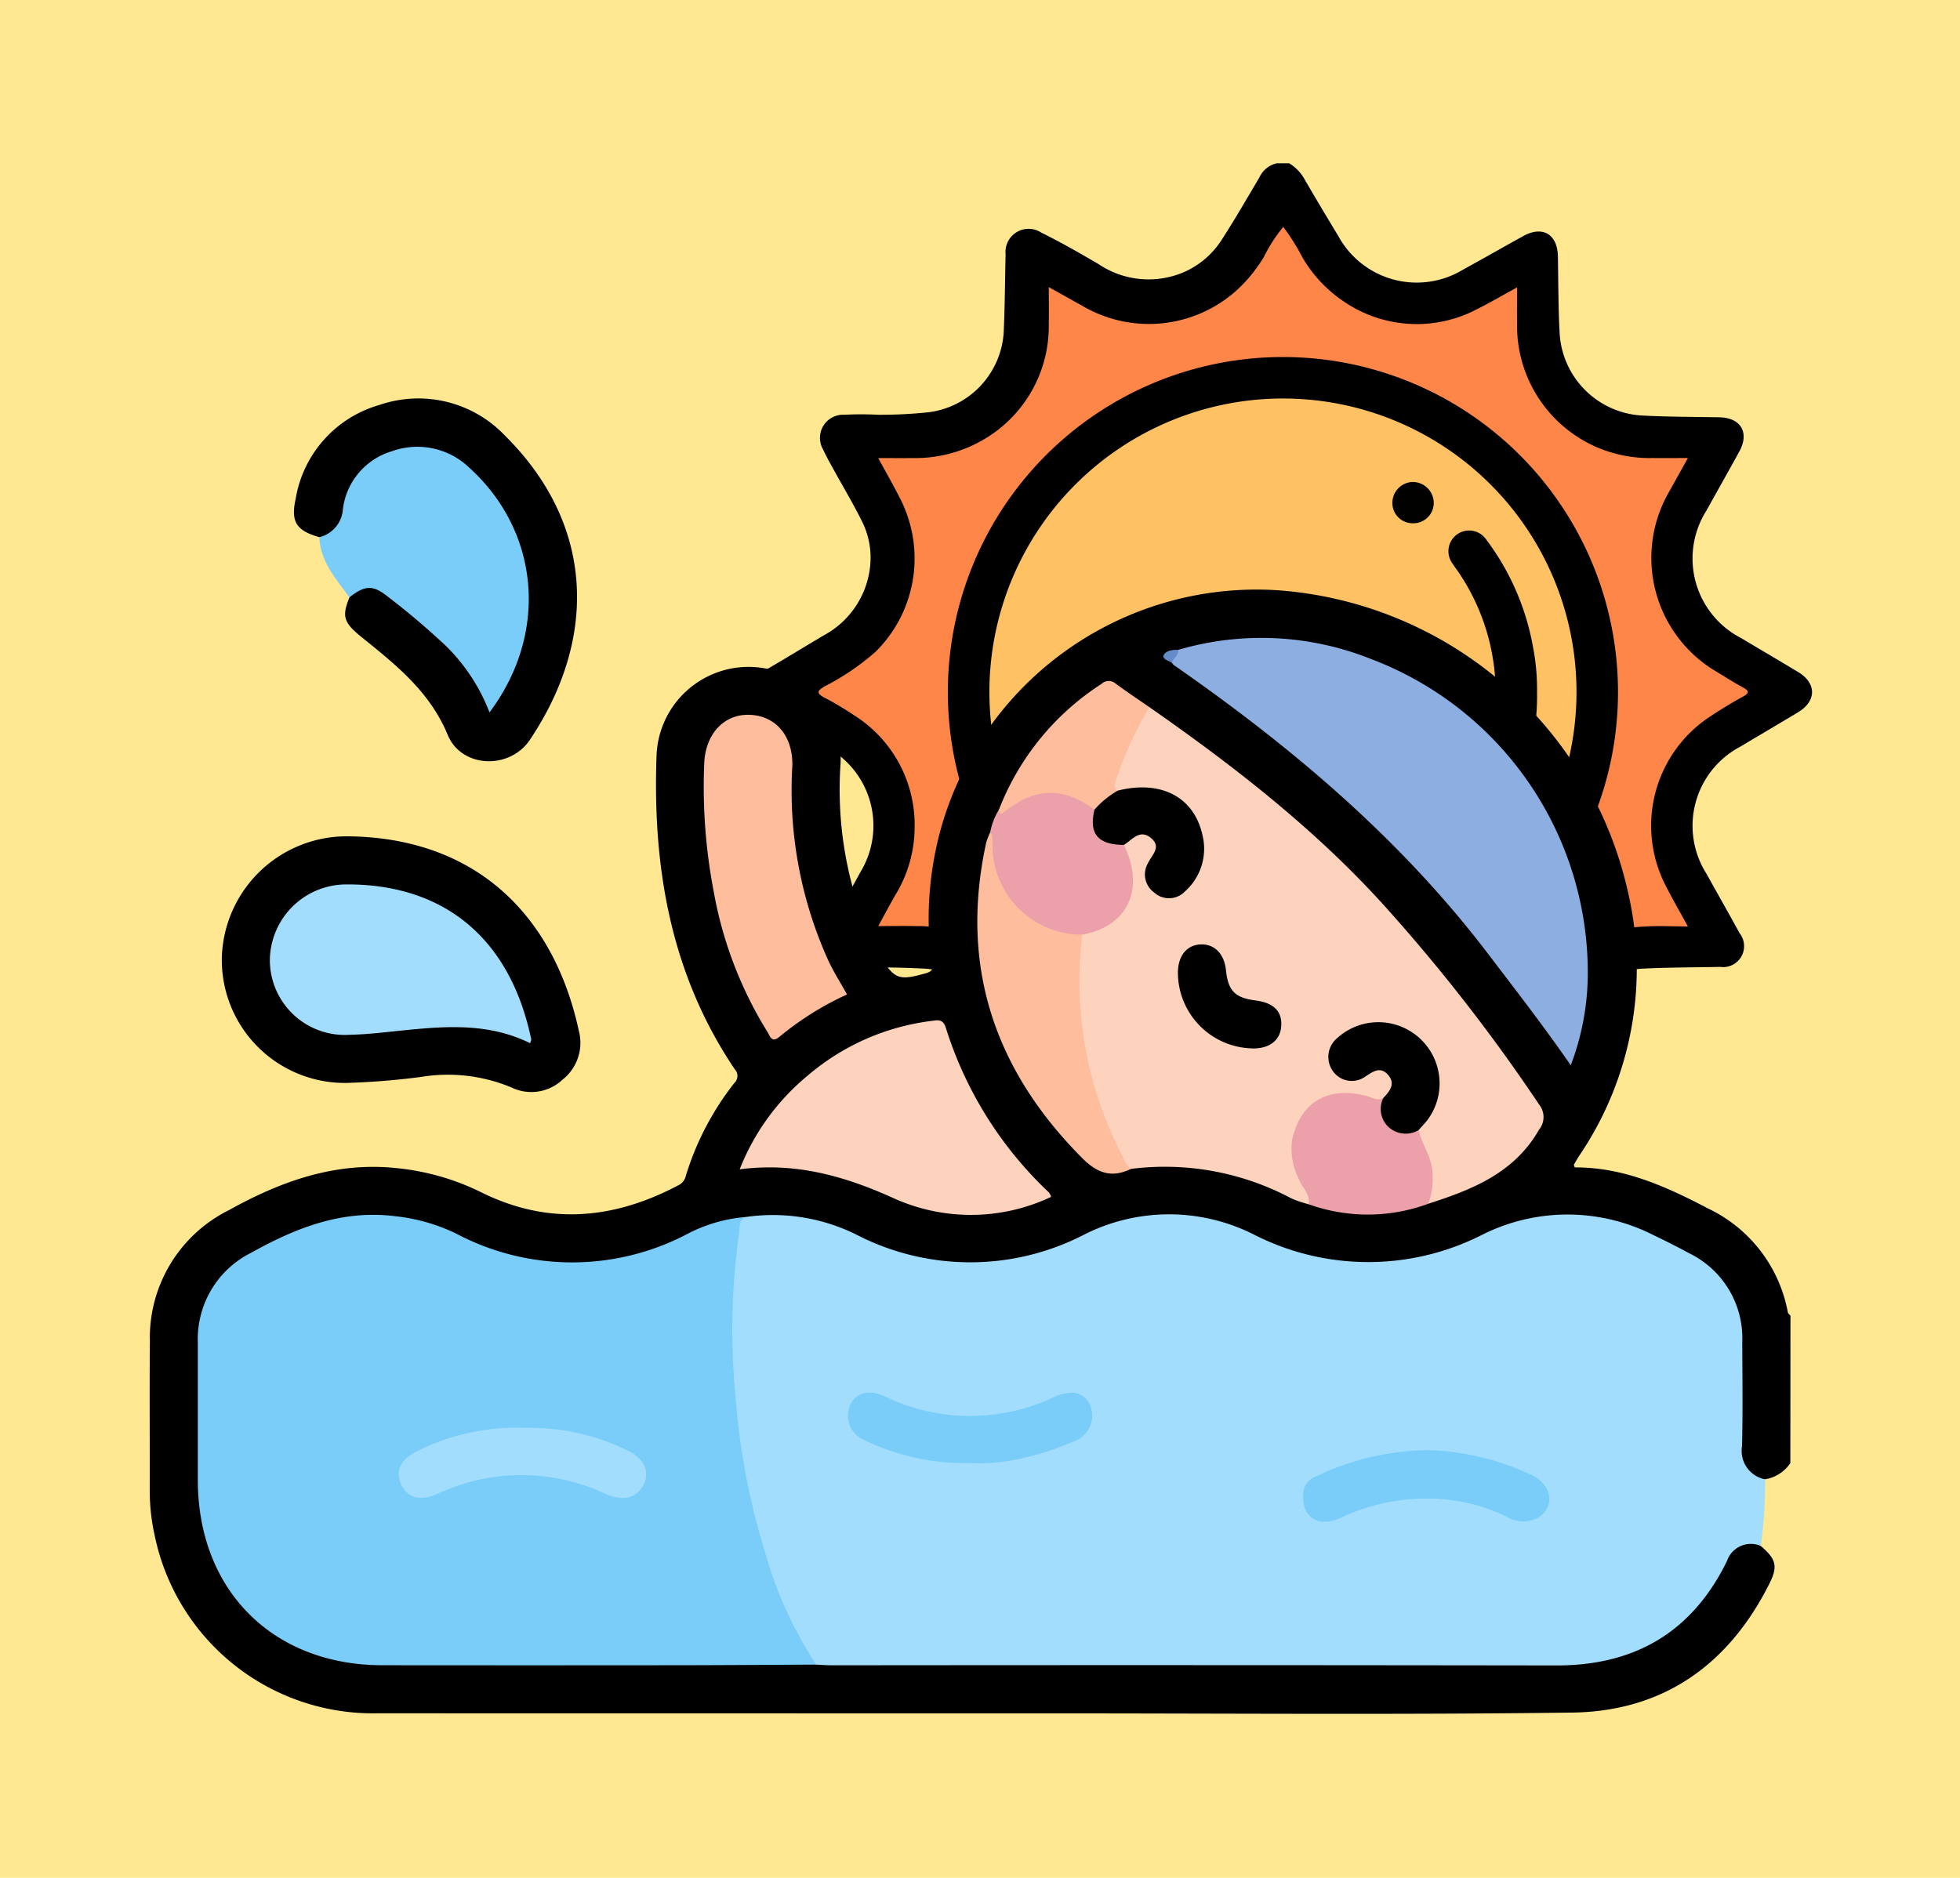 <svg xmlns="http://www.w3.org/2000/svg" xmlns:xlink="http://www.w3.org/1999/xlink" width="144" height="138" viewBox="0 0 144 138">
  <defs>
    <clipPath id="clip-path">
      <rect id="Rectángulo_44599" data-name="Rectángulo 44599" width="77.725" height="77.727" fill="none"/>
    </clipPath>
    <clipPath id="clip-path-2">
      <rect id="Rectángulo_44598" data-name="Rectángulo 44598" width="120.536" height="96.642" fill="none"/>
    </clipPath>
  </defs>
  <g id="Grupo_173473" data-name="Grupo 173473" transform="translate(1651 7085)">
    <rect id="Rectángulo_40797" data-name="Rectángulo 40797" width="144" height="138" transform="translate(-1651 -7085)" fill="#ffe891"/>
    <g id="Grupo_173472" data-name="Grupo 173472" transform="translate(0.065 2.016)">
      <g id="Grupo_173470" data-name="Grupo 173470" transform="translate(-1595.66 -7075.016)">
        <g id="Grupo_173467" data-name="Grupo 173467" transform="translate(0 0)" clip-path="url(#clip-path)">
          <path id="Trazado_176923" data-name="Trazado 176923" d="M39.312,0a3.2,3.2,0,0,1,1.164,1.238c.8,1.375,1.613,2.739,2.44,4.1a6.56,6.56,0,0,0,9.173,2.474c1.482-.81,2.948-1.653,4.427-2.469,1.417-.781,2.508-.127,2.537,1.5.034,1.9.028,3.795.13,5.688a6.425,6.425,0,0,0,5.973,6c1.917.105,3.841.1,5.762.135,1.575.031,2.223,1.127,1.466,2.51-.8,1.459-1.622,2.907-2.428,4.364a6.573,6.573,0,0,0,2.523,9.331c1.407.842,2.823,1.669,4.228,2.517,1.367.825,1.356,2.136-.022,2.964-1.406.845-2.82,1.673-4.228,2.516a6.578,6.578,0,0,0-2.49,9.339c.808,1.456,1.63,2.9,2.429,4.363a1.541,1.541,0,0,1-1.427,2.485c-1.921.041-3.845.031-5.763.132a6.425,6.425,0,0,0-6.023,6.028c-.1,1.893-.094,3.791-.129,5.688-.029,1.614-1.133,2.252-2.559,1.464-1.457-.8-2.9-1.63-4.362-2.431A6.547,6.547,0,0,0,42.9,72.4c-.877,1.445-1.729,2.906-2.607,4.35a1.544,1.544,0,0,1-2.867.015c-.891-1.466-1.756-2.948-2.649-4.414A6.557,6.557,0,0,0,25.6,69.92c-1.478.819-2.948,1.653-4.429,2.467-1.38.758-2.479.106-2.508-1.469-.036-1.9-.028-3.795-.129-5.688a6.415,6.415,0,0,0-6.079-6.051c-1.893-.1-3.792-.089-5.688-.127-1.527-.031-2.186-1.133-1.457-2.465.823-1.5,1.68-2.991,2.5-4.5a6.563,6.563,0,0,0-2.474-9.174c-1.358-.827-2.72-1.645-4.1-2.441A3.186,3.186,0,0,1,0,39.312V38.4a1.841,1.841,0,0,1,1.058-1.288C2.412,36.323,3.747,35.5,5.1,34.7a6.532,6.532,0,0,0,3.43-5.159,5.951,5.951,0,0,0-.642-3.3c-.654-1.313-1.411-2.571-2.116-3.857-.243-.444-.492-.884-.7-1.343A1.7,1.7,0,0,1,6.619,18.48c.833-.044,1.67-.042,2.5,0a32.834,32.834,0,0,0,3.783-.195,6.323,6.323,0,0,0,5.433-5.828c.088-1.92.095-3.838.141-5.757A1.7,1.7,0,0,1,21.106,5.1c1.43.7,2.812,1.5,4.186,2.3a6.58,6.58,0,0,0,6.228.622A6.293,6.293,0,0,0,34.367,5.6c.961-1.488,1.842-3.024,2.746-4.546A1.858,1.858,0,0,1,38.4,0Z" transform="translate(0 0)"/>
          <path id="Trazado_176924" data-name="Trazado 176924" d="M71.272,58.709c-1.176,0-2.212-.064-3.238.011a9.629,9.629,0,0,0-9.31,9.766c-.024.857,0,1.717,0,2.641a5.2,5.2,0,0,1-1.459-.706,11.642,11.642,0,0,0-4.928-1.82,9.449,9.449,0,0,0-8.859,4.054c-.565.772-1.018,1.626-1.516,2.446-.444.729-.434.727-.9-.03a25.9,25.9,0,0,0-1.922-2.994,9.63,9.63,0,0,0-11.862-2.47c-.918.476-1.815.993-2.724,1.488-.038.02-.1,0-.29,0,0-1.084.074-2.171-.012-3.245a9.6,9.6,0,0,0-9.733-9.168c-.859-.022-1.717,0-2.737,0,.464-.845.852-1.587,1.272-2.31a9.576,9.576,0,0,0,1.4-4.973,9.514,9.514,0,0,0-4.473-8.225,23.3,23.3,0,0,0-2.148-1.279c-.667-.346-.491-.534.029-.841A18.056,18.056,0,0,0,11.609,38.5a9.641,9.641,0,0,0,1.87-11.054c-.5-1.016-1.069-2-1.7-3.159.917,0,1.73.008,2.543,0a9.923,9.923,0,0,0,5.08-1.29,9.634,9.634,0,0,0,4.907-8.6c.019-.832,0-1.666,0-2.673.9.5,1.674.94,2.454,1.37a9.644,9.644,0,0,0,11.237-1.032A10.907,10.907,0,0,0,40.118,9.5,11.5,11.5,0,0,1,41.536,7.3a15.807,15.807,0,0,1,1.4,2.223,9.821,9.821,0,0,0,2.964,3.2,9.494,9.494,0,0,0,9.991.56c.918-.458,1.8-.979,2.826-1.537,0,.964-.015,1.794,0,2.624a9.712,9.712,0,0,0,9.961,9.913c.807.015,1.615,0,2.588,0L69.9,26.739a9.7,9.7,0,0,0,3.418,13.219c.648.393,1.29.8,1.952,1.164.444.245.592.4.028.706-.82.445-1.619.936-2.4,1.453a9.6,9.6,0,0,0-3.291,12.375c.492.985,1.05,1.938,1.657,3.053" transform="translate(-2.662 -2.626)" fill="#fe8649"/>
          <path id="Trazado_176925" data-name="Trazado 176925" d="M22.228,46.81A24.617,24.617,0,1,1,46.919,71.464,24.59,24.59,0,0,1,22.228,46.81" transform="translate(-7.994 -7.993)"/>
          <path id="Trazado_176926" data-name="Trazado 176926" d="M48.611,26.993A21.567,21.567,0,1,1,26.995,48.416,21.575,21.575,0,0,1,48.611,26.993" transform="translate(-9.709 -9.708)" fill="#fec265"/>
          <path id="Trazado_176927" data-name="Trazado 176927" d="M86.172,54.108a14.525,14.525,0,0,1-.168,2.5,1.577,1.577,0,0,1-1.673,1.583,1.517,1.517,0,0,1-1.352-1.9A15.83,15.83,0,0,0,80.52,45.38c-.178-.275-.384-.533-.559-.81a1.521,1.521,0,1,1,2.487-1.75,18.516,18.516,0,0,1,3.418,7.833,16.4,16.4,0,0,1,.306,3.455" transform="translate(-28.651 -15.156)"/>
          <path id="Trazado_176928" data-name="Trazado 176928" d="M74.744,39.607a1.487,1.487,0,0,1-1.513-1.472A1.535,1.535,0,0,1,74.75,36.57a1.552,1.552,0,0,1,1.52,1.494,1.5,1.5,0,0,1-1.525,1.543" transform="translate(-26.338 -13.152)" fill="#010100"/>
        </g>
      </g>
      <g id="Grupo_173471" data-name="Grupo 173471" transform="translate(-1640.065 -7057.718)">
        <g id="Grupo_173463" data-name="Grupo 173463" clip-path="url(#clip-path-2)">
          <path id="Trazado_176901" data-name="Trazado 176901" d="M120.536,86.346a2.764,2.764,0,0,1-1.855,1.19c-1.1.235-1.57-.459-1.882-1.324a4.441,4.441,0,0,1-.127-1.516c0-2.429.024-4.859-.009-7.288a6.725,6.725,0,0,0-3.321-5.978,16.973,16.973,0,0,0-10.929-2.863,13.584,13.584,0,0,0-4.59,1.387,18.736,18.736,0,0,1-13.611,1.191,36.053,36.053,0,0,1-3.8-1.555,13.7,13.7,0,0,0-11.4.192,18.9,18.9,0,0,1-17.523-.057c-2.443-1.229-5.056-1.26-7.7-1.149a18.061,18.061,0,0,0-5.336,1.756A17.617,17.617,0,0,1,23.3,70.2c-5.958-2.852-11.407-1.9-16.646,1.662A6.145,6.145,0,0,0,3.9,77.066c-.07,3.921-.134,7.847.009,11.764a12.555,12.555,0,0,0,12.554,12q16.3.011,32.593-.011,27.357-.008,54.714,0c5.249,0,9.03-2.425,11.545-6.956a5.936,5.936,0,0,1,.674-1.1,1.642,1.642,0,0,1,2.372-.327c1.114.944,1.277,1.485.653,2.735-2.988,5.985-7.807,9.423-14.515,9.511-12.785.165-25.575.057-38.362.059q-24.713,0-49.425-.006A16.377,16.377,0,0,1,.372,91.7,15.185,15.185,0,0,1,0,88.315c.011-3.647-.022-7.3.011-10.943a10.463,10.463,0,0,1,5.825-9.623c3.841-2.133,7.828-3.557,12.321-3.077a18,18,0,0,1,6.174,1.763c4.938,2.46,9.754,2.011,14.516-.508a1.022,1.022,0,0,0,.541-.692,20.885,20.885,0,0,1,3.567-6.825.707.707,0,0,0,.026-1.006c-4.712-6.991-6.045-14.837-5.745-23.069a6.766,6.766,0,1,1,13.508.77,27.44,27.44,0,0,0,1.962,12.071,15.882,15.882,0,0,0,.892,1.78c1.085,1.855,1.432,1.966,3.461,1.381.783-.226.375-.79.332-1.149a24.87,24.87,0,0,1,.76-9.551A24.093,24.093,0,0,1,82.8,22.2a28.468,28.468,0,0,1,25.857,22.413,24.53,24.53,0,0,1-3.6,19.1c-.151.227-.285.465-.421.7-.013.023.018.07.058.206,3.553-.024,6.7,1.391,9.8,3.02a10.57,10.57,0,0,1,5.857,7.623c.019.1.127.173.193.258Z" transform="translate(0 -8.126)"/>
          <path id="Trazado_176902" data-name="Trazado 176902" d="M68.377,94.842a13.8,13.8,0,0,1,8.115,1.282,18.218,18.218,0,0,0,16.734.022,13.813,13.813,0,0,1,12.473-.027,18.463,18.463,0,0,0,16.848,0,13.955,13.955,0,0,1,12.582.078q1.323.63,2.614,1.329a6.941,6.941,0,0,1,3.858,6.507c.009,2.55.046,5.1-.016,7.648a2.128,2.128,0,0,0,1.694,2.438,33.123,33.123,0,0,1-.314,4.894,1.856,1.856,0,0,0-2.489,1.112c-2.552,5.213-6.756,7.68-12.538,7.671q-26.6-.039-53.2-.011c-.391,0-.782-.03-1.173-.047a2.544,2.544,0,0,1-1.183-1.258,41.215,41.215,0,0,1-4.1-11.47,62.535,62.535,0,0,1-1.151-15.782,23.89,23.89,0,0,1,.423-3.379c.088-.5.248-.908.815-1" transform="translate(-24.598 -34.704)" fill="#a2ddfd"/>
          <path id="Trazado_176903" data-name="Trazado 176903" d="M8.363,59.72a9.176,9.176,0,0,1,9.2-8.939c9.306.065,15.164,5.642,17.031,14.3a3.444,3.444,0,0,1-1.21,3.592,3.339,3.339,0,0,1-3.736.567,12.108,12.108,0,0,0-6.669-.774,54.222,54.222,0,0,1-5.5.439A9.043,9.043,0,0,1,8.363,59.72" transform="translate(-3.066 -18.62)"/>
          <path id="Trazado_176904" data-name="Trazado 176904" d="M18.6,10.179c-1.7-.483-2.115-1.131-1.742-2.824a8.642,8.642,0,0,1,6.172-6.9,8.783,8.783,0,0,1,9.215,2.269c6.665,6.618,6.742,15.005,1.821,22.345-1.489,2.221-5.026,2.084-6.036-.358-1.324-3.2-3.831-5.17-6.356-7.212-1.294-1.046-1.433-1.512-.865-2.894a1.594,1.594,0,0,1,2.567-.533c2.806,2.013,5.569,4.1,7.263,7.239.158.294.194.793.609.778.372-.014.479-.473.645-.773a12.662,12.662,0,0,0-2.2-15.753,5.368,5.368,0,0,0-5.517-1.457A5.043,5.043,0,0,0,20.6,8.25c-.322,1.515-.738,1.89-2,1.928" transform="translate(-6.135 0)"/>
          <path id="Trazado_176905" data-name="Trazado 176905" d="M19.682,12.23a2.279,2.279,0,0,0,1.73-2.091,5.09,5.09,0,0,1,3.618-4.232A5.509,5.509,0,0,1,30.71,7.136c5.181,4.713,5.825,12.163,1.469,17.97a13.684,13.684,0,0,0-3.193-4.877,54.392,54.392,0,0,0-4.3-3.647c-1.072-.861-1.68-.821-2.8.075-.97-1.359-2.139-2.619-2.209-4.428" transform="translate(-7.217 -2.051)" fill="#7acdf9"/>
          <path id="Trazado_176906" data-name="Trazado 176906" d="M45.828,94.863c-.568.3-.415.868-.5,1.351a50.379,50.379,0,0,0-.232,11.913,51.837,51.837,0,0,0,2.151,11.341,29.714,29.714,0,0,0,3.769,8.288c-3.411.016-6.821.043-10.233.046q-10.825.011-21.65,0c-8.063-.012-13.547-5.528-13.55-13.611q0-5.06,0-10.119A7.082,7.082,0,0,1,9.52,97.481c3.27-1.825,6.649-3.152,10.506-2.683a13.628,13.628,0,0,1,4.5,1.264,18.194,18.194,0,0,0,17.155-.025,11.215,11.215,0,0,1,4.149-1.174" transform="translate(-2.049 -34.726)" fill="#7acdf9"/>
          <path id="Trazado_176907" data-name="Trazado 176907" d="M112.776,35.785c6.4,4.464,12.539,9.245,17.732,15.119a129.555,129.555,0,0,1,10.913,14.1,1.466,1.466,0,0,1-.021,1.836c-1.816,3.184-4.907,4.4-8.131,5.436-.144-1.2.21-2.444-.317-3.628a3.992,3.992,0,0,1-.589-1.735,2.214,2.214,0,0,1,.572-1.007,4.15,4.15,0,0,0-5.885-5.763,1.582,1.582,0,0,0-.579,2.058c.4.719,1.115.885,2.037.434.6-.294,1.173-.712,1.82-.1.629.593.557,1.182-.267,2.117-.531.357-1.06.1-1.578-.026a3.742,3.742,0,0,0-4.129,1.175A4.081,4.081,0,0,0,124,70.225c.231.538.566,1.027.765,1.577.081.225.25.573-.27.518a8.477,8.477,0,0,1-1.315-.448,19.744,19.744,0,0,0-11.749-2.156c-.583.075-.7-.419-.893-.771a25.731,25.731,0,0,1-3.042-10.415,34.011,34.011,0,0,1-.22-3.868,5.137,5.137,0,0,1,.391-2.061c.229-.358.627-.431.983-.576a3.828,3.828,0,0,0,2.423-4.889,3.054,3.054,0,0,1-.259-1.244,1.406,1.406,0,0,1,.7-.758,1.3,1.3,0,0,1,1.53.136,1.147,1.147,0,0,1,.329,1.378c-.08.22-.208.42-.291.638-.289.759-.325,1.488.482,1.945a1.431,1.431,0,0,0,1.95-.536,3.863,3.863,0,0,0,.6-4.172,3.974,3.974,0,0,0-3.377-2.535c-.783-.094-1.551.151-2.331.072-.467-.215-.464-.621-.333-1a26.3,26.3,0,0,1,2.144-4.956c.118-.2.277-.389.564-.317" transform="translate(-39.331 -13.116)" fill="#fed3bd"/>
          <path id="Trazado_176908" data-name="Trazado 176908" d="M119.036,28.627a21.683,21.683,0,0,1,14.157.683A24.644,24.644,0,0,1,149.106,52.5a19.114,19.114,0,0,1-1.251,6.661c-1.983-2.866-4.042-5.519-6.077-8.192-6.435-8.457-14.429-15.2-23.095-21.225a.787.787,0,0,1-.14-.177c-.176-.492.252-.669.493-.944" transform="translate(-43.452 -10.174)" fill="#8daee1"/>
          <path id="Trazado_176909" data-name="Trazado 176909" d="M91.321,85.106a13.763,13.763,0,0,1-11.476.142c-3.609-1.641-7.25-2.71-11.406-2.164a16.971,16.971,0,0,1,4.97-6.868,17.294,17.294,0,0,1,9.1-4.036c.459-.06.865-.178,1.076.505a28.2,28.2,0,0,0,7.583,12.107,1.425,1.425,0,0,1,.156.313" transform="translate(-25.095 -26.45)" fill="#fed3bd"/>
          <path id="Trazado_176910" data-name="Trazado 176910" d="M74.8,57.236a22.211,22.211,0,0,0-4.943,3.092c-.6.518-.709-.042-.913-.361a29.253,29.253,0,0,1-3.922-10.22,40.856,40.856,0,0,1-.712-9.462c.076-2.179,1.441-3.665,3.334-3.6,1.935.069,3.2,1.57,3.139,3.766a30.3,30.3,0,0,0,2.684,14.378c.389.806.868,1.57,1.332,2.4" transform="translate(-23.572 -13.452)" fill="#febe9d"/>
          <path id="Trazado_176911" data-name="Trazado 176911" d="M103.719,57.833a27.733,27.733,0,0,0,2.949,16.249,2.137,2.137,0,0,0,.632.965c-1.41.686-2.474.33-3.594-.8-6.466-6.5-9.025-14.149-7.042-23.193a5.056,5.056,0,0,1,.293-.749c.579.169.437.674.462,1.065a6.274,6.274,0,0,0,5,5.991c.445.111.947.087,1.3.468" transform="translate(-35.204 -18.447)" fill="#febe9d"/>
          <path id="Trazado_176912" data-name="Trazado 176912" d="M104.268,55.99a6.57,6.57,0,0,1-6.6-6.623c-.006-.308.064-.632-.164-.9a4.789,4.789,0,0,1,.635-1.65,5.092,5.092,0,0,1,6.059-.949,2.017,2.017,0,0,1,1.08.864c-.264,1.614.772,2.231,2.046,2.666,1.579,3.221.291,6-3.058,6.593" transform="translate(-35.754 -16.604)" fill="#eca0aa"/>
          <path id="Trazado_176913" data-name="Trazado 176913" d="M141.78,83.291c.225.976.839,1.8.989,2.829a5.5,5.5,0,0,1-.279,2.583,12.849,12.849,0,0,1-8.779.042c.11-.782-.526-1.269-.763-1.916a4.969,4.969,0,0,1-.47-2.808c.616-2.8,2.644-3.992,5.48-3.239.4.106.778.391,1.222.151a.689.689,0,0,1,.158.531c.063,1.274.483,1.681,1.773,1.727.227.008.462-.056.668.1" transform="translate(-48.553 -29.54)" fill="#eca0aa"/>
          <path id="Trazado_176914" data-name="Trazado 176914" d="M105.534,42.21c-2.362-1.706-4.385-1.64-6.688.216-.281.226-.292-.022-.336-.2a19.25,19.25,0,0,1,7.546-9.258.768.768,0,0,1,1.034-.016c.81.6,1.65,1.156,2.477,1.73a27.724,27.724,0,0,0-2.507,5.52.47.47,0,0,0,.18.615c-.31.782-1.033,1.057-1.706,1.395" transform="translate(-36.122 -12.012)" fill="#febe9d"/>
          <path id="Trazado_176915" data-name="Trazado 176915" d="M118.7,29.138c0,.4-.364.611-.493.944-.25-.146-.73-.271-.593-.552.17-.348.668-.4,1.086-.391" transform="translate(-43.119 -10.684)" fill="#658cc6"/>
          <path id="Trazado_176916" data-name="Trazado 176916" d="M143,122a19.35,19.35,0,0,1,7.58,1.825c1.529.732,1.759,2.347.488,3.139a2.327,2.327,0,0,1-2.344-.082,13.151,13.151,0,0,0-6-1.314,14.577,14.577,0,0,0-6.1,1.383c-1.692.8-2.927.01-2.822-1.7a1.438,1.438,0,0,1,.876-1.282A19.723,19.723,0,0,1,143,122" transform="translate(-49.061 -44.735)" fill="#7acdf9"/>
          <path id="Trazado_176917" data-name="Trazado 176917" d="M90.016,120.506a16.9,16.9,0,0,1-7.783-1.673,1.943,1.943,0,0,1-1.056-2.613c.408-.9,1.383-1.141,2.517-.618a14.37,14.37,0,0,0,12.439.057c1.25-.561,2.2-.381,2.63.547a1.986,1.986,0,0,1-1.13,2.692,21.21,21.21,0,0,1-4.449,1.388,13.861,13.861,0,0,1-3.167.22" transform="translate(-29.7 -42.289)" fill="#7acdf9"/>
          <path id="Trazado_176918" data-name="Trazado 176918" d="M33.057,68.03c-3.376-1.671-6.916-1.184-10.45-.826-.934.1-1.871.189-2.808.208a5.506,5.506,0,0,1-5.863-5.4,5.618,5.618,0,0,1,5.574-5.649c6.974-.054,12.023,3.716,13.625,11.366.014.067-.035.146-.077.3" transform="translate(-5.109 -20.666)" fill="#a2ddfd"/>
          <path id="Trazado_176919" data-name="Trazado 176919" d="M38.154,119.418a16.221,16.221,0,0,1,7.421,1.6c1.253.551,1.762,1.5,1.353,2.454-.471,1.1-1.553,1.386-2.873.78a14.54,14.54,0,0,0-12.348.023c-1.288.557-2.227.269-2.669-.764-.411-.962,0-1.81,1.253-2.409a16.273,16.273,0,0,1,7.864-1.687" transform="translate(-10.591 -43.782)" fill="#a2ddfd"/>
          <path id="Trazado_176920" data-name="Trazado 176920" d="M143.36,80.278a1.875,1.875,0,0,1-2.232-.244,1.83,1.83,0,0,1-.367-2.115c.478-.5.934-1.056.333-1.721-.561-.623-1.1-.21-1.649.143a1.7,1.7,0,0,1-2.388-.4,1.8,1.8,0,0,1,.318-2.426,4.5,4.5,0,0,1,6.675,5.963c-.208.281-.459.53-.689.794" transform="translate(-50.133 -26.527)" fill="#010000"/>
          <path id="Trazado_176921" data-name="Trazado 176921" d="M109.53,46.739a6.716,6.716,0,0,1,1.706-1.395c3.17-.795,5.592.453,6.221,3.246a4.2,4.2,0,0,1-1.29,4.17,1.619,1.619,0,0,1-2.252.073,1.639,1.639,0,0,1-.483-2.113c.29-.645,1.087-1.241.205-1.926-.8-.623-1.346.169-1.947.54-1.919-.016-2.586-.816-2.16-2.6" transform="translate(-40.117 -16.541)"/>
          <path id="Trazado_176922" data-name="Trazado 176922" d="M124.684,70.961a5.582,5.582,0,0,1-5.407-5.54c0-1.261.653-2.073,1.7-2.1.994-.03,1.707.7,1.83,1.887.16,1.529.656,2.036,2.181,2.232q2.005.257,1.879,1.909c-.08,1.051-.906,1.662-2.182,1.616" transform="translate(-43.737 -23.217)"/>
        </g>
      </g>
    </g>
  </g>
</svg>
